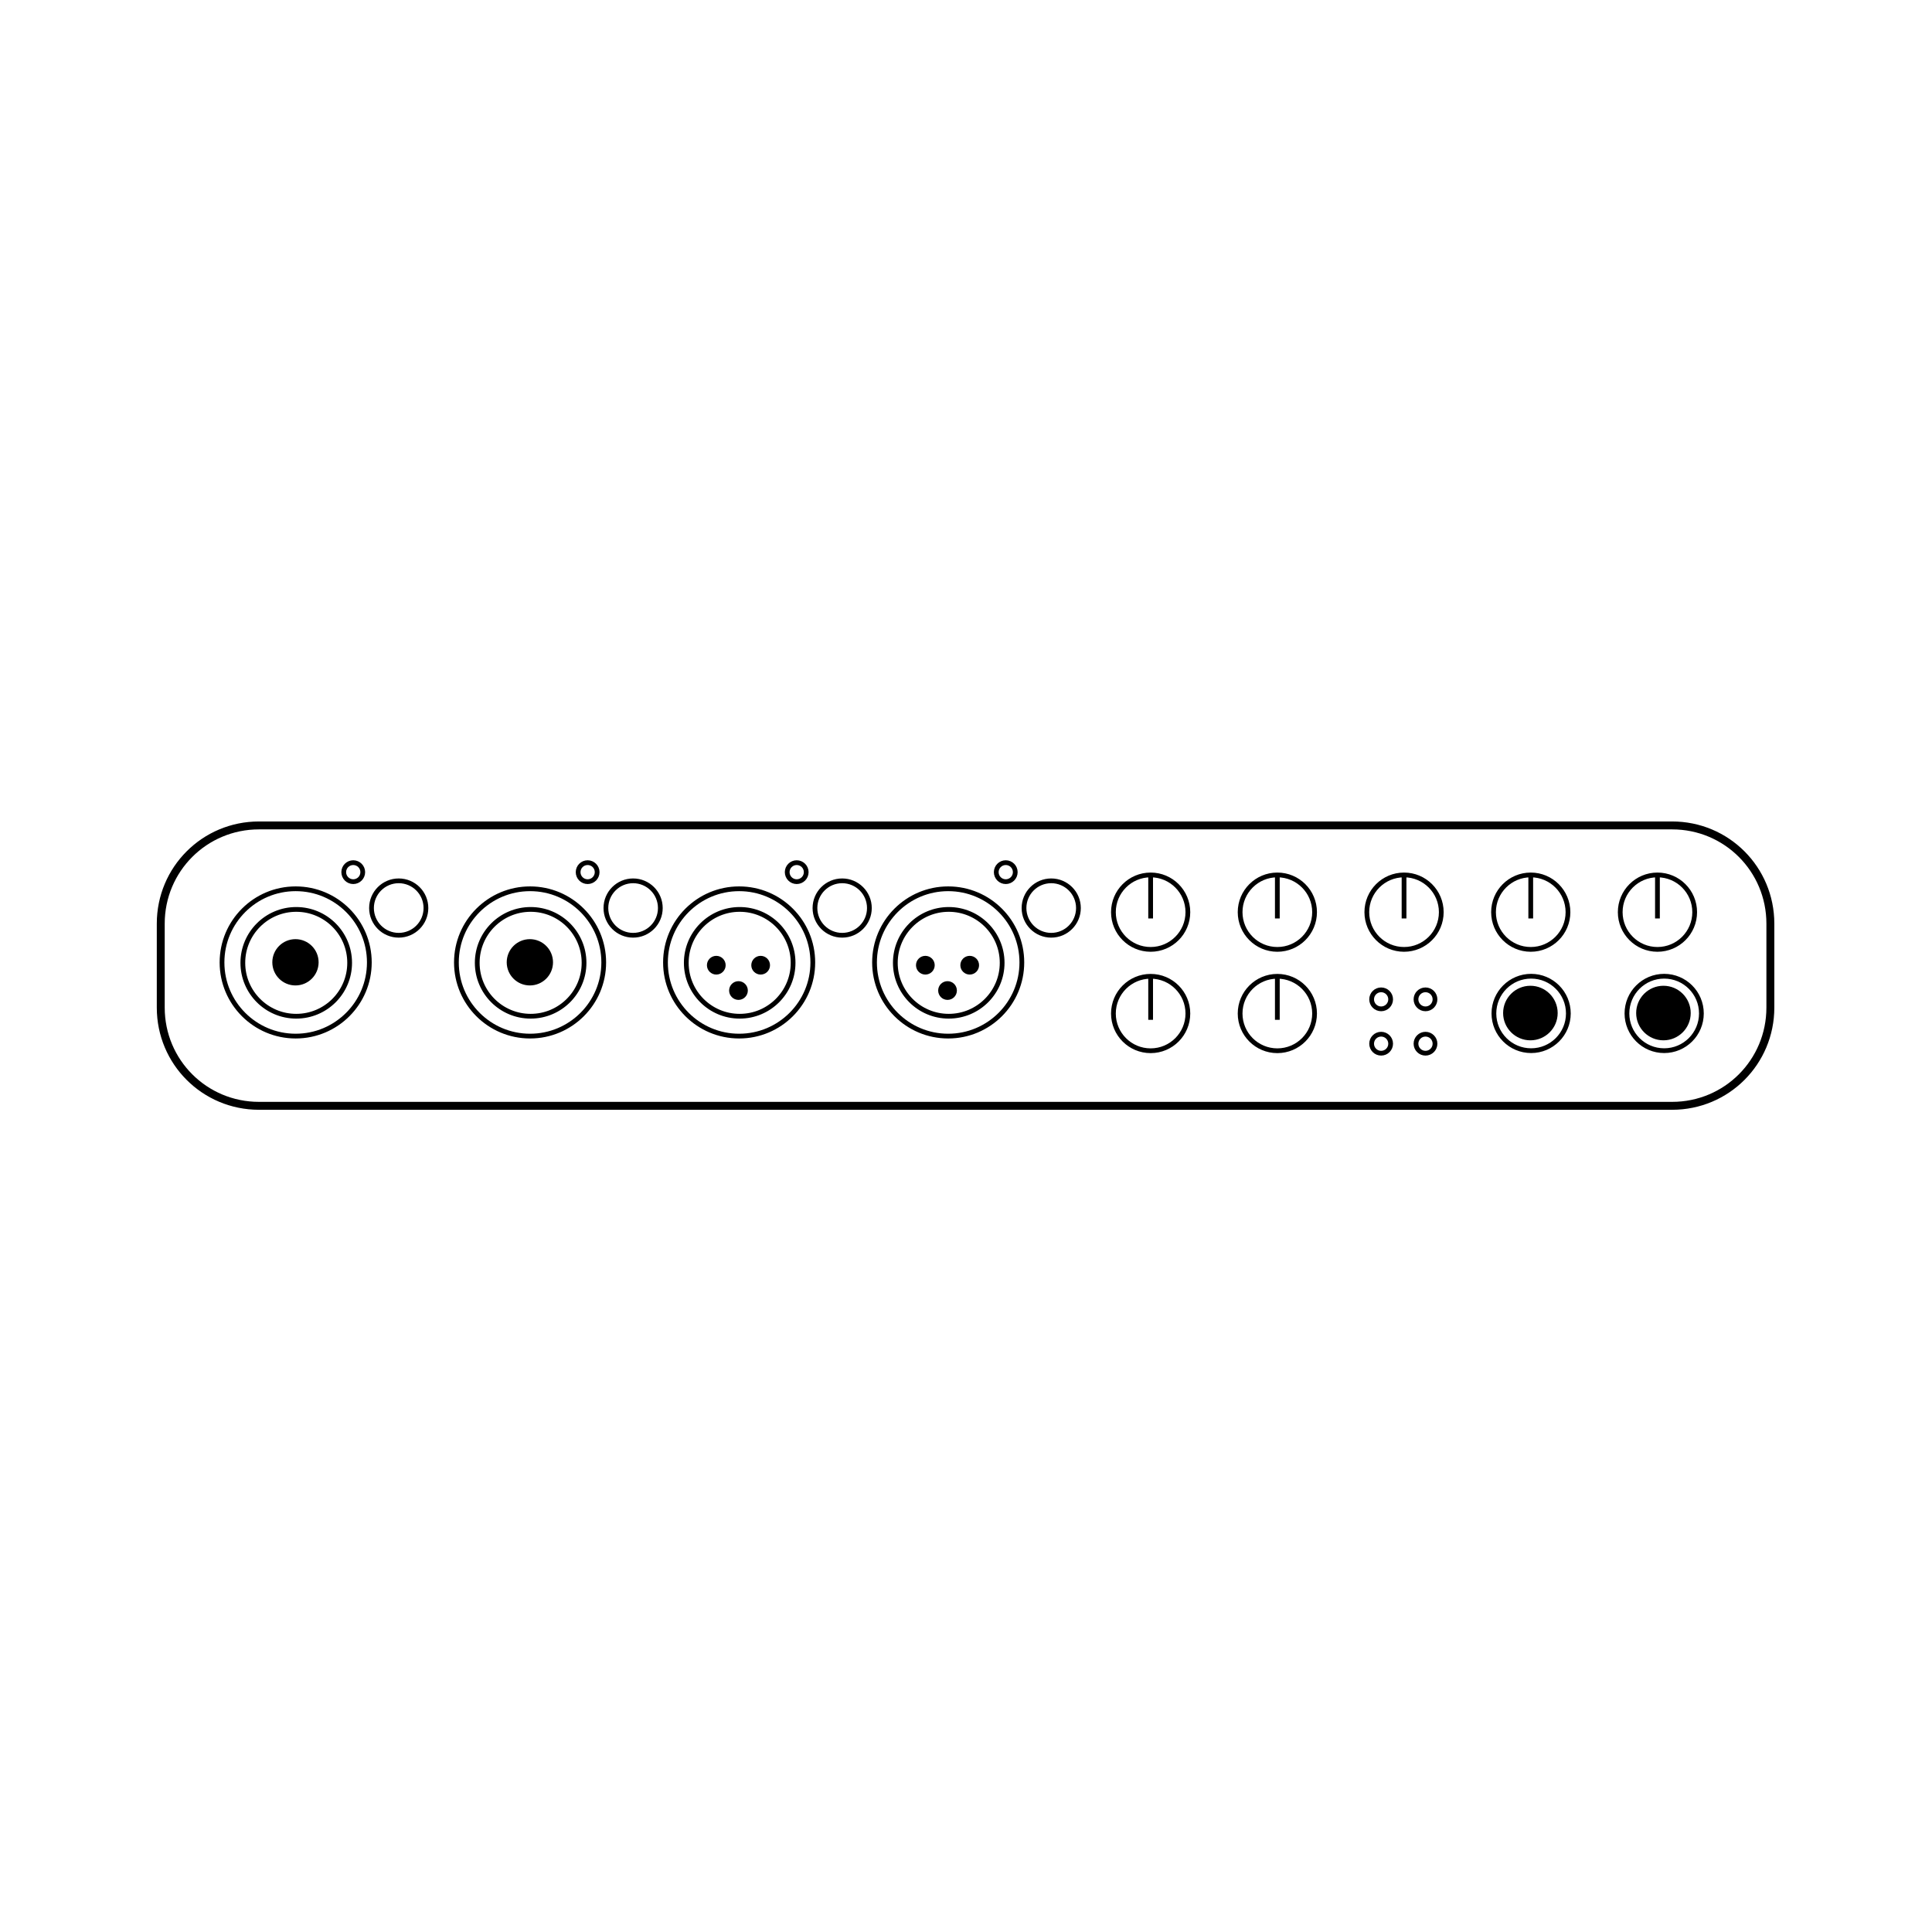<svg:svg xmlns:dc="http://purl.org/dc/elements/1.1/" xmlns:ns2="http://creativecommons.org/ns#" xmlns:rdf="http://www.w3.org/1999/02/22-rdf-syntax-ns#" xmlns:svg="http://www.w3.org/2000/svg" height="609.797" id="svg5776" version="1.1" viewBox="-49.571 -259.385 609.797 609.797" width="609.797">
  <svg:g id="layer1" transform="translate(-138.46 -471.14)">
    <svg:g id="g5142" stroke="#000" transform="matrix(.7 0 0 .7 -174.87 25.628)">
      <svg:path d="m493.57 638.08h637.2c24.534 0 44.286 19.751 44.286 44.286v37.857c0 24.534-19.751 44.286-44.286 44.286h-637.2c-24.534 0-44.286-19.751-44.286-44.286v-37.857c0-24.534 19.751-44.286 44.286-44.286z" fill="none" id="rect5086" stroke-width="3.571" />
      <svg:path d="m808.57 437.5c0 9.271-7.515 16.786-16.786 16.786-9.271 0-16.786-7.515-16.786-16.786 0-9.271 7.515-16.786 16.786-16.786 9.271 0 16.786 7.515 16.786 16.786z" fill="none" id="path5118" stroke-width="2.142" transform="translate(335.39 285.36)" />
      <svg:path d="m808.57 437.5c0 9.271-7.515 16.786-16.786 16.786-9.271 0-16.786-7.515-16.786-16.786 0-9.271 7.515-16.786 16.786-16.786 9.271 0 16.786 7.515 16.786 16.786z" id="path5120" stroke-width="3.2" transform="matrix(.669 0 0 .669 597.14 429.99)" />
      <svg:path d="m808.57 437.5c0 9.271-7.515 16.786-16.786 16.786-9.271 0-16.786-7.515-16.786-16.786 0-9.271 7.515-16.786 16.786-16.786 9.271 0 16.786 7.515 16.786 16.786z" fill="none" id="path3026" stroke-width="2.142" transform="translate(275.4 285.36)" />
      <svg:path d="m808.57 437.5c0 9.271-7.515 16.786-16.786 16.786-9.271 0-16.786-7.515-16.786-16.786 0-9.271 7.515-16.786 16.786-16.786 9.271 0 16.786 7.515 16.786 16.786z" id="path3028" stroke-width="3.2" transform="matrix(.669 0 0 .669 537.15 429.99)" />
      <svg:path d="m509.29 377.14c0 2.367-1.919 4.286-4.286 4.286s-4.286-1.919-4.286-4.286 1.919-4.286 4.286-4.286 4.286 1.919 4.286 4.286z" fill="none" id="path3030" stroke-width="2.142" transform="translate(514.55 339.36)" />
      <svg:path d="m509.29 377.14c0 2.367-1.919 4.286-4.286 4.286s-4.286-1.919-4.286-4.286 1.919-4.286 4.286-4.286 4.286 1.919 4.286 4.286z" fill="none" id="path3032" stroke-width="2.142" transform="translate(514.55 359.36)" />
      <svg:path d="m509.29 377.14c0 2.367-1.919 4.286-4.286 4.286s-4.286-1.919-4.286-4.286 1.919-4.286 4.286-4.286 4.286 1.919 4.286 4.286z" fill="none" id="path3034" stroke-width="2.142" transform="translate(494.55 339.36)" />
      <svg:path d="m509.29 377.14c0 2.367-1.919 4.286-4.286 4.286s-4.286-1.919-4.286-4.286 1.919-4.286 4.286-4.286 4.286 1.919 4.286 4.286z" fill="none" id="path3036" stroke-width="2.142" transform="translate(494.55 359.36)" />
      <svg:g fill="none" id="g3808" stroke-width="2.142">
        <svg:path d="m808.57 437.5c0 9.271-7.515 16.786-16.786 16.786-9.271 0-16.786-7.515-16.786-16.786 0-9.271 7.515-16.786 16.786-16.786 9.271 0 16.786 7.515 16.786 16.786z" id="path5102" transform="translate(103.84 239.69)" />
        <svg:path d="m895.62 660.55v19.477" id="path3038" />
      </svg:g>
      <svg:g fill="none" id="g3812" stroke-width="2.142" transform="translate(57.129)">
        <svg:path d="m808.57 437.5c0 9.271-7.515 16.786-16.786 16.786-9.271 0-16.786-7.515-16.786-16.786 0-9.271 7.515-16.786 16.786-16.786 9.271 0 16.786 7.515 16.786 16.786z" id="path3814" transform="translate(103.84 239.69)" />
        <svg:path d="m895.62 660.55v19.477" id="path3816" />
      </svg:g>
      <svg:g fill="none" id="g3818" stroke-width="2.142" transform="translate(114.26)">
        <svg:path d="m808.57 437.5c0 9.271-7.515 16.786-16.786 16.786-9.271 0-16.786-7.515-16.786-16.786 0-9.271 7.515-16.786 16.786-16.786 9.271 0 16.786 7.515 16.786 16.786z" id="path3820" transform="translate(103.84 239.69)" />
        <svg:path d="m895.62 660.55v19.477" id="path3822" />
      </svg:g>
      <svg:g fill="none" id="g3824" stroke-width="2.142" transform="translate(171.39)">
        <svg:path d="m808.57 437.5c0 9.271-7.515 16.786-16.786 16.786-9.271 0-16.786-7.515-16.786-16.786 0-9.271 7.515-16.786 16.786-16.786 9.271 0 16.786 7.515 16.786 16.786z" id="path3826" transform="translate(103.84 239.69)" />
        <svg:path d="m895.62 660.55v19.477" id="path3828" />
      </svg:g>
      <svg:g fill="none" id="g3830" stroke-width="2.142" transform="translate(0 45.703)">
        <svg:path d="m808.57 437.5c0 9.271-7.515 16.786-16.786 16.786-9.271 0-16.786-7.515-16.786-16.786 0-9.271 7.515-16.786 16.786-16.786 9.271 0 16.786 7.515 16.786 16.786z" id="path3832" transform="translate(103.84 239.69)" />
        <svg:path d="m895.62 660.55v19.477" id="path3834" />
      </svg:g>
      <svg:g fill="none" id="g3836" stroke-width="2.142" transform="translate(57.129 45.703)">
        <svg:path d="m808.57 437.5c0 9.271-7.515 16.786-16.786 16.786-9.271 0-16.786-7.515-16.786-16.786 0-9.271 7.515-16.786 16.786-16.786 9.271 0 16.786 7.515 16.786 16.786z" id="path3838" transform="translate(103.84 239.69)" />
        <svg:path d="m895.62 660.55v19.477" id="path3840" />
      </svg:g>
      <svg:g fill="none" id="g3842" stroke-width="2.142" transform="translate(228.52)">
        <svg:path d="m808.57 437.5c0 9.271-7.515 16.786-16.786 16.786-9.271 0-16.786-7.515-16.786-16.786 0-9.271 7.515-16.786 16.786-16.786 9.271 0 16.786 7.515 16.786 16.786z" id="path3844" transform="translate(103.84 239.69)" />
        <svg:path d="m895.62 660.55v19.477" id="path3846" />
      </svg:g>
      <svg:path d="m639.29 412.5c0 18.344-14.871 33.214-33.214 33.214-18.344 0-33.214-14.871-33.214-33.214 0-18.344 14.871-33.214 33.214-33.214 18.344 0 33.214 14.871 33.214 33.214z" fill="none" id="path3848" stroke-width="2.142" transform="translate(-95.957 287.36)" />
      <svg:path d="m639.29 412.5c0 18.344-14.871 33.214-33.214 33.214-18.344 0-33.214-14.871-33.214-33.214 0-18.344 14.871-33.214 33.214-33.214 18.344 0 33.214 14.871 33.214 33.214z" fill="none" id="path3850" stroke-width="2.957" transform="matrix(.725 0 0 .725 70.969 400.97)" />
      <svg:path d="m808.57 437.5c0 9.271-7.515 16.786-16.786 16.786-9.271 0-16.786-7.515-16.786-16.786 0-9.271 7.515-16.786 16.786-16.786 9.271 0 16.786 7.515 16.786 16.786z" fill="none" id="path3852" stroke-width="2.929" transform="matrix(.731 0 0 .731 -22.213 355.52)" />
      <svg:path d="m639.29 412.5c0 18.344-14.871 33.214-33.214 33.214-18.344 0-33.214-14.871-33.214-33.214 0-18.344 14.871-33.214 33.214-33.214 18.344 0 33.214 14.871 33.214 33.214z" id="path3854" stroke-width="7.593" transform="matrix(.282 0 0 .282 339.11 583.47)" />
      <svg:path d="m509.29 377.14c0 2.367-1.919 4.286-4.286 4.286s-4.286-1.919-4.286-4.286 1.919-4.286 4.286-4.286 4.286 1.919 4.286 4.286z" fill="none" id="path3856" stroke-width="2.142" transform="translate(31.073 282.01)" />
      <svg:path d="m639.29 412.5c0 18.344-14.871 33.214-33.214 33.214-18.344 0-33.214-14.871-33.214-33.214 0-18.344 14.871-33.214 33.214-33.214 18.344 0 33.214 14.871 33.214 33.214z" fill="none" id="path3858" stroke-width="2.142" transform="translate(9.732 287.36)" />
      <svg:path d="m639.29 412.5c0 18.344-14.871 33.214-33.214 33.214-18.344 0-33.214-14.871-33.214-33.214 0-18.344 14.871-33.214 33.214-33.214 18.344 0 33.214 14.871 33.214 33.214z" fill="none" id="path3860" stroke-width="2.957" transform="matrix(.725 0 0 .725 176.66 400.97)" />
      <svg:path d="m808.57 437.5c0 9.271-7.515 16.786-16.786 16.786-9.271 0-16.786-7.515-16.786-16.786 0-9.271 7.515-16.786 16.786-16.786 9.271 0 16.786 7.515 16.786 16.786z" fill="none" id="path3862" stroke-width="2.929" transform="matrix(.731 0 0 .731 83.476 355.52)" />
      <svg:path d="m639.29 412.5c0 18.344-14.871 33.214-33.214 33.214-18.344 0-33.214-14.871-33.214-33.214 0-18.344 14.871-33.214 33.214-33.214 18.344 0 33.214 14.871 33.214 33.214z" id="path3864" stroke-width="7.593" transform="matrix(.282 0 0 .282 444.8 583.47)" />
      <svg:path d="m509.29 377.14c0 2.367-1.919 4.286-4.286 4.286s-4.286-1.919-4.286-4.286 1.919-4.286 4.286-4.286 4.286 1.919 4.286 4.286z" fill="none" id="path3866" stroke-width="2.142" transform="translate(136.76 282.01)" />
      <svg:path d="m639.29 412.5c0 18.344-14.871 33.214-33.214 33.214-18.344 0-33.214-14.871-33.214-33.214 0-18.344 14.871-33.214 33.214-33.214 18.344 0 33.214 14.871 33.214 33.214z" fill="none" id="path3868" stroke-width="2.142" transform="translate(104 287.36)" />
      <svg:path d="m639.29 412.5c0 18.344-14.871 33.214-33.214 33.214-18.344 0-33.214-14.871-33.214-33.214 0-18.344 14.871-33.214 33.214-33.214 18.344 0 33.214 14.871 33.214 33.214z" fill="none" id="path3870" stroke-width="2.957" transform="matrix(.725 0 0 .725 270.92 400.97)" />
      <svg:path d="m808.57 437.5c0 9.271-7.515 16.786-16.786 16.786-9.271 0-16.786-7.515-16.786-16.786 0-9.271 7.515-16.786 16.786-16.786 9.271 0 16.786 7.515 16.786 16.786z" fill="none" id="path3872" stroke-width="2.929" transform="matrix(.731 0 0 .731 177.74 355.52)" />
      <svg:path d="m509.29 377.14c0 2.367-1.919 4.286-4.286 4.286s-4.286-1.919-4.286-4.286 1.919-4.286 4.286-4.286 4.286 1.919 4.286 4.286z" fill="none" id="path3876" stroke-width="2.142" transform="translate(231.03 282.01)" />
      <svg:path d="m639.29 412.5c0 18.344-14.871 33.214-33.214 33.214-18.344 0-33.214-14.871-33.214-33.214 0-18.344 14.871-33.214 33.214-33.214 18.344 0 33.214 14.871 33.214 33.214z" fill="none" id="path3878" stroke-width="2.142" transform="translate(198.26 287.36)" />
      <svg:path d="m639.29 412.5c0 18.344-14.871 33.214-33.214 33.214-18.344 0-33.214-14.871-33.214-33.214 0-18.344 14.871-33.214 33.214-33.214 18.344 0 33.214 14.871 33.214 33.214z" fill="none" id="path3880" stroke-width="2.957" transform="matrix(.725 0 0 .725 365.18 400.97)" />
      <svg:path d="m808.57 437.5c0 9.271-7.515 16.786-16.786 16.786-9.271 0-16.786-7.515-16.786-16.786 0-9.271 7.515-16.786 16.786-16.786 9.271 0 16.786 7.515 16.786 16.786z" fill="none" id="path3882" stroke-width="2.929" transform="matrix(.731 0 0 .731 272 355.52)" />
      <svg:path d="m509.29 377.14c0 2.367-1.919 4.286-4.286 4.286s-4.286-1.919-4.286-4.286 1.919-4.286 4.286-4.286 4.286 1.919 4.286 4.286z" fill="none" id="path3886" stroke-width="2.142" transform="translate(325.29 282.01)" />
      <svg:g id="g3894" stroke-width="22.437" transform="translate(1.128)">
        <svg:path d="m639.29 412.5c0 18.344-14.871 33.214-33.214 33.214-18.344 0-33.214-14.871-33.214-33.214 0-18.344 14.871-33.214 33.214-33.214 18.344 0 33.214 14.871 33.214 33.214z" id="path3888" transform="matrix(.095 0 0 .095 641.07 661.92)" />
        <svg:path d="m639.29 412.5c0 18.344-14.871 33.214-33.214 33.214-18.344 0-33.214-14.871-33.214-33.214 0-18.344 14.871-33.214 33.214-33.214 18.344 0 33.214 14.871 33.214 33.214z" id="path3890" transform="matrix(.095 0 0 .095 661.07 661.92)" />
        <svg:path d="m639.29 412.5c0 18.344-14.871 33.214-33.214 33.214-18.344 0-33.214-14.871-33.214-33.214 0-18.344 14.871-33.214 33.214-33.214 18.344 0 33.214 14.871 33.214 33.214z" id="path3892" transform="matrix(.095 0 0 .095 651.07 673.34)" />
      </svg:g>
      <svg:g id="g3899" stroke-width="22.437" transform="translate(95.392)">
        <svg:path d="m639.29 412.5c0 18.344-14.871 33.214-33.214 33.214-18.344 0-33.214-14.871-33.214-33.214 0-18.344 14.871-33.214 33.214-33.214 18.344 0 33.214 14.871 33.214 33.214z" id="path3901" transform="matrix(.095 0 0 .095 641.07 661.92)" />
        <svg:path d="m639.29 412.5c0 18.344-14.871 33.214-33.214 33.214-18.344 0-33.214-14.871-33.214-33.214 0-18.344 14.871-33.214 33.214-33.214 18.344 0 33.214 14.871 33.214 33.214z" id="path3903" transform="matrix(.095 0 0 .095 661.07 661.92)" />
        <svg:path d="m639.29 412.5c0 18.344-14.871 33.214-33.214 33.214-18.344 0-33.214-14.871-33.214-33.214 0-18.344 14.871-33.214 33.214-33.214 18.344 0 33.214 14.871 33.214 33.214z" id="path3905" transform="matrix(.095 0 0 .095 651.07 673.34)" />
      </svg:g>
    </svg:g>
  </svg:g>
</svg:svg>